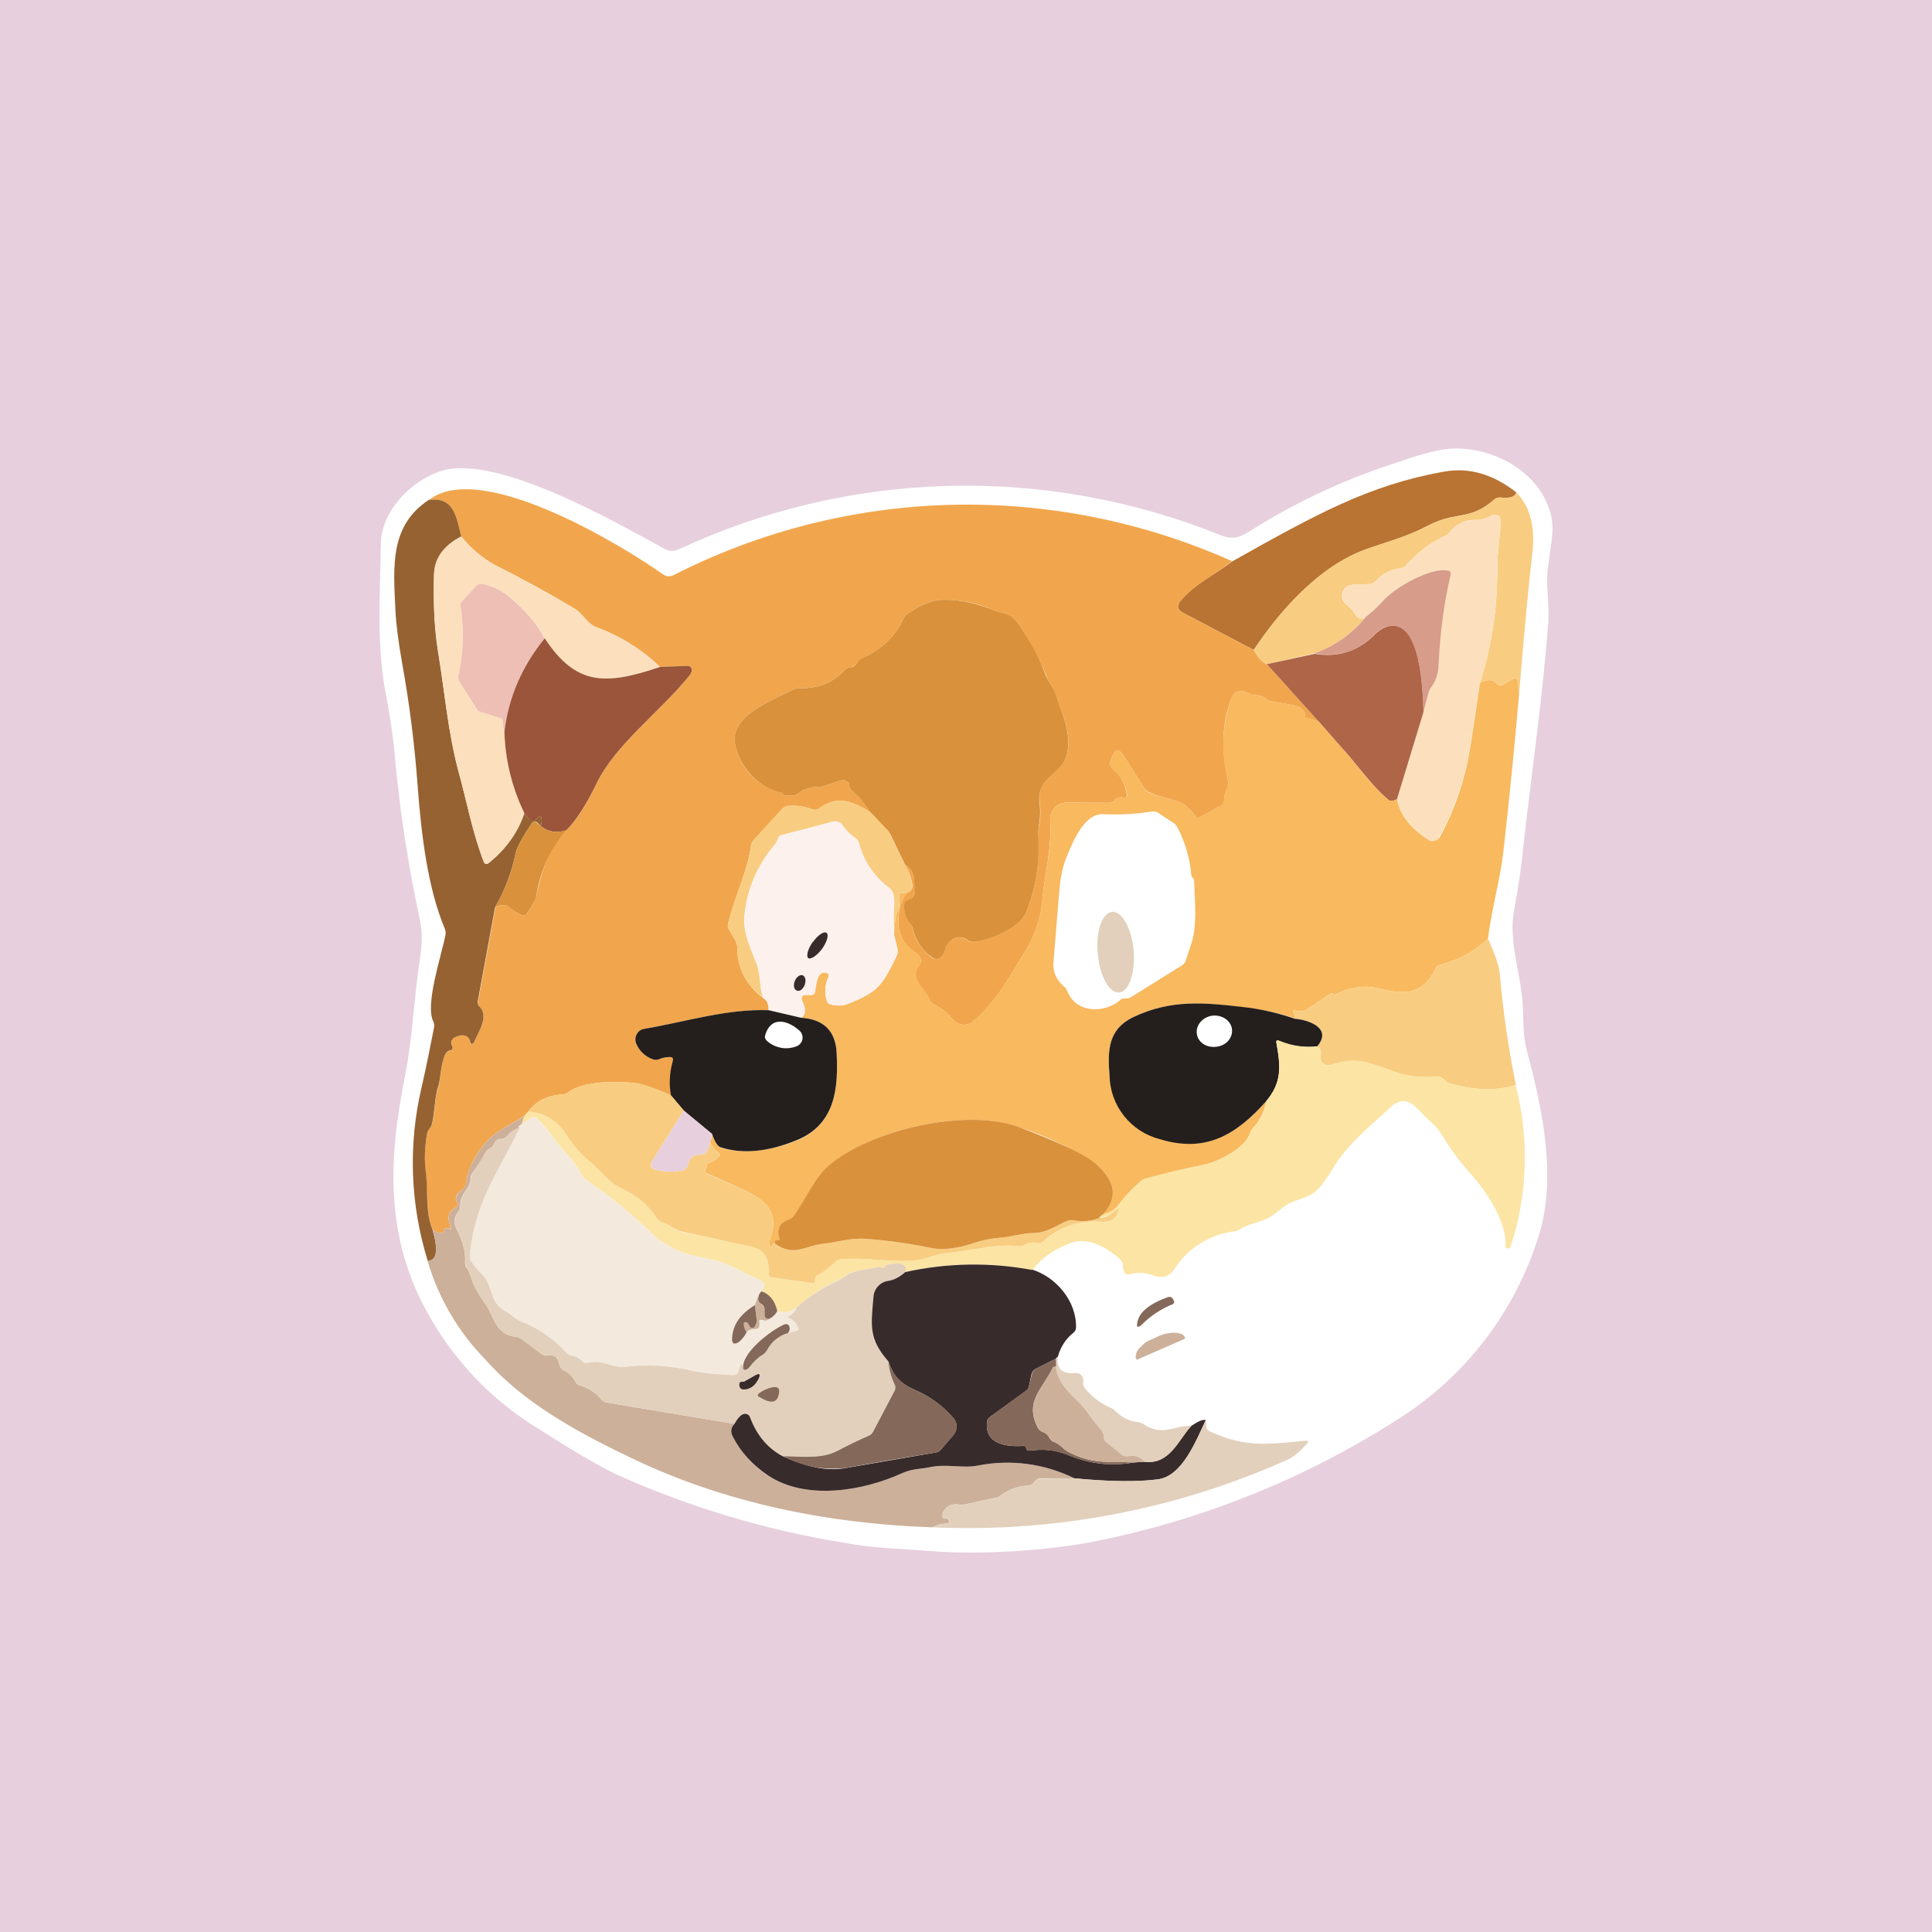 <svg width="24" height="24" viewBox="0 0 24 24" fill="none" xmlns="http://www.w3.org/2000/svg">
<rect x="0" y="0" width="24" height="24" fill="#333333" stroke="none"/>
<g clip-path="url(#clip0_31_12544)">
<path d="M0 0H24V24H0V0Z" fill="#E7CFDD"/>
<path d="M5.344 16.367C4.774 15.39 4.826 14.404 5.027 13.388C5.126 12.904 5.143 12.373 5.224 11.854C5.246 11.708 5.246 11.567 5.216 11.426C5.066 10.731 4.959 10.028 4.899 9.326C4.877 9.107 4.843 8.888 4.8 8.661C4.671 8.018 4.723 7.393 4.731 6.75C4.74 6.343 5.109 5.97 5.481 5.85C6.167 5.636 7.646 6.484 8.254 6.818C8.282 6.833 8.312 6.842 8.344 6.842C8.375 6.843 8.406 6.836 8.434 6.823C9.483 6.334 10.621 6.066 11.778 6.036C12.935 6.006 14.086 6.214 15.159 6.647C15.33 6.716 15.416 6.668 15.557 6.578C16.133 6.218 16.752 5.933 17.4 5.73C17.7 5.623 17.927 5.571 18.086 5.571C18.596 5.571 19.157 5.888 19.273 6.424C19.324 6.677 19.2 6.99 19.221 7.29C19.234 7.496 19.239 7.641 19.234 7.718C19.166 8.648 19.029 9.57 18.926 10.496C18.9 10.766 18.861 11.031 18.81 11.293C18.733 11.7 18.896 12.094 18.917 12.493C18.926 12.69 18.917 12.87 18.969 13.058C19.166 13.796 19.35 14.666 19.097 15.407C18.794 16.336 18.174 17.128 17.344 17.644C16.192 18.378 14.913 18.889 13.573 19.153C13.041 19.256 12.219 19.32 11.563 19.268C11.199 19.238 10.843 19.234 10.492 19.166C9.508 19.007 8.549 18.719 7.641 18.308C7.427 18.206 7.08 18 6.591 17.687C6.076 17.353 5.649 16.9 5.344 16.367Z" fill="white"/>
<path d="M18.836 6.116C18.823 6.172 18.759 6.193 18.639 6.18C18.625 6.179 18.611 6.18 18.597 6.185C18.584 6.189 18.572 6.196 18.561 6.206C18.356 6.382 18.232 6.386 18.009 6.429C17.919 6.45 17.824 6.484 17.726 6.536C17.464 6.673 17.22 6.733 16.959 6.827C16.401 7.029 15.909 7.569 15.574 8.074L14.696 7.612C14.623 7.573 14.614 7.526 14.666 7.462C14.85 7.247 15.082 7.144 15.309 6.973C16.354 6.386 17.006 6.026 17.936 5.859C18.249 5.803 18.544 5.889 18.836 6.116Z" fill="#B97332"/>
<path d="M15.304 6.973C15.081 7.145 14.85 7.252 14.666 7.462C14.614 7.526 14.623 7.577 14.696 7.612L15.574 8.075C15.626 8.169 15.681 8.229 15.737 8.25L16.38 8.962L16.243 8.923C16.217 8.919 16.204 8.902 16.209 8.88C16.209 8.863 16.209 8.85 16.196 8.837C16.164 8.797 16.118 8.769 16.067 8.76L15.78 8.709C15.761 8.705 15.743 8.696 15.729 8.683C15.69 8.652 15.641 8.635 15.591 8.636C15.566 8.635 15.54 8.628 15.518 8.615C15.411 8.555 15.334 8.58 15.291 8.692C15.18 8.987 15.167 9.322 15.257 9.703C15.266 9.733 15.257 9.763 15.248 9.789C15.223 9.836 15.206 9.887 15.206 9.943C15.205 9.959 15.199 9.974 15.19 9.987C15.181 10 15.169 10.01 15.154 10.016L14.906 10.153C14.88 10.166 14.863 10.162 14.846 10.136C14.813 10.087 14.772 10.044 14.726 10.007C14.614 9.922 14.413 9.917 14.267 9.836C14.245 9.824 14.225 9.806 14.211 9.785L13.946 9.369C13.903 9.305 13.86 9.305 13.826 9.377L13.804 9.429C13.778 9.48 13.791 9.527 13.834 9.562C13.928 9.639 13.98 9.746 13.997 9.87C13.997 9.9 13.989 9.913 13.959 9.909C13.911 9.896 13.873 9.909 13.843 9.943C13.835 9.952 13.825 9.96 13.814 9.965C13.803 9.97 13.791 9.973 13.778 9.973L13.26 9.969C13.216 9.968 13.173 9.981 13.137 10.005C13.101 10.03 13.074 10.065 13.059 10.106C13.049 10.133 13.044 10.162 13.046 10.192C13.067 10.547 12.973 10.869 12.943 11.233C12.93 11.392 12.84 11.657 12.754 11.79C12.544 12.124 12.403 12.407 12.098 12.682C12.081 12.698 12.06 12.711 12.038 12.719C12.015 12.727 11.991 12.731 11.967 12.729C11.943 12.728 11.92 12.722 11.898 12.712C11.877 12.701 11.857 12.687 11.841 12.669C11.774 12.589 11.691 12.523 11.597 12.476C11.585 12.47 11.575 12.463 11.566 12.453C11.557 12.444 11.55 12.432 11.546 12.42C11.503 12.313 11.4 12.232 11.379 12.142C11.372 12.119 11.371 12.095 11.377 12.071C11.382 12.048 11.393 12.027 11.409 12.009C11.419 11.998 11.428 11.984 11.433 11.969C11.438 11.954 11.44 11.939 11.438 11.923C11.436 11.907 11.43 11.892 11.421 11.879C11.412 11.866 11.401 11.854 11.387 11.846C11.258 11.76 11.164 11.645 11.16 11.473C11.16 11.302 11.194 11.173 11.271 11.087C11.323 11.07 11.344 11.032 11.331 10.972C11.315 10.89 11.284 10.812 11.241 10.74C11.37 10.813 11.357 10.933 11.366 11.066C11.366 11.122 11.34 11.16 11.28 11.182C11.268 11.187 11.257 11.195 11.25 11.205C11.242 11.216 11.238 11.229 11.237 11.242C11.229 11.332 11.254 11.413 11.314 11.486C11.327 11.499 11.331 11.512 11.336 11.529C11.37 11.687 11.456 11.812 11.588 11.902C11.601 11.91 11.617 11.914 11.632 11.914C11.648 11.913 11.662 11.907 11.674 11.897C11.709 11.871 11.733 11.833 11.743 11.79C11.749 11.761 11.763 11.733 11.782 11.71C11.802 11.687 11.826 11.669 11.854 11.657C11.882 11.646 11.912 11.642 11.941 11.647C11.971 11.651 11.999 11.664 12.021 11.683C12.047 11.704 12.094 11.704 12.163 11.692C12.347 11.649 12.677 11.516 12.75 11.327C12.87 11.019 12.917 10.723 12.891 10.432C12.891 10.389 12.896 10.312 12.917 10.204C12.927 10.129 12.927 10.053 12.917 9.977C12.874 9.669 13.131 9.639 13.226 9.446C13.354 9.18 13.191 8.859 13.114 8.632C13.084 8.546 13.024 8.477 12.986 8.366C12.917 8.19 12.806 7.98 12.647 7.745C12.553 7.603 12.446 7.625 12.326 7.573C12.119 7.483 11.895 7.442 11.67 7.453C11.559 7.462 11.43 7.517 11.28 7.62C11.256 7.636 11.237 7.658 11.224 7.685C11.117 7.912 10.95 8.07 10.719 8.169C10.69 8.18 10.665 8.202 10.65 8.229C10.641 8.245 10.628 8.259 10.612 8.27C10.597 8.28 10.579 8.287 10.56 8.289C10.534 8.293 10.517 8.302 10.496 8.323C10.346 8.482 10.153 8.555 9.934 8.55C9.906 8.549 9.878 8.555 9.853 8.567C9.54 8.722 9.047 8.91 9.137 9.266C9.214 9.566 9.407 9.763 9.724 9.853C9.729 9.853 9.733 9.857 9.733 9.866V9.875C9.724 9.879 9.724 9.883 9.733 9.883H9.836C9.866 9.883 9.896 9.875 9.921 9.853C9.988 9.8 10.072 9.773 10.157 9.776C10.183 9.776 10.204 9.776 10.23 9.767L10.444 9.695C10.457 9.69 10.471 9.689 10.484 9.692C10.498 9.694 10.511 9.699 10.521 9.707C10.543 9.72 10.551 9.737 10.551 9.759C10.551 9.789 10.56 9.81 10.581 9.823C10.676 9.896 10.753 9.982 10.813 10.089C10.573 9.947 10.406 9.875 10.17 10.046C10.159 10.054 10.146 10.059 10.133 10.061C10.119 10.062 10.105 10.06 10.093 10.055C9.996 10.017 9.892 10.002 9.789 10.012C9.758 10.016 9.731 10.031 9.711 10.055L9.36 10.44C9.344 10.457 9.333 10.477 9.33 10.5C9.287 10.826 9.133 11.109 9.043 11.482C9.039 11.501 9.042 11.52 9.051 11.537L9.137 11.687C9.152 11.714 9.159 11.743 9.159 11.773C9.159 12.026 9.266 12.232 9.48 12.399C9.527 12.42 9.553 12.472 9.549 12.549C9.026 12.532 8.533 12.69 8.006 12.78C7.975 12.785 7.947 12.801 7.927 12.824C7.906 12.848 7.895 12.878 7.894 12.909C7.894 12.93 7.894 12.952 7.907 12.973C7.95 13.059 8.01 13.123 8.104 13.157C8.13 13.166 8.16 13.166 8.19 13.157C8.229 13.14 8.276 13.132 8.319 13.132C8.353 13.132 8.366 13.149 8.361 13.183C8.319 13.337 8.31 13.479 8.34 13.612C8.211 13.548 8.076 13.498 7.937 13.462C7.719 13.427 7.251 13.419 7.067 13.565C7.045 13.582 7.018 13.593 6.99 13.595C6.797 13.607 6.656 13.68 6.561 13.809L6.523 13.852C6.364 13.967 6.167 14.04 6.043 14.182C5.931 14.31 5.811 14.499 5.794 14.679C5.794 14.722 5.773 14.752 5.747 14.773C5.723 14.79 5.701 14.81 5.683 14.833C5.657 14.867 5.657 14.902 5.679 14.932C5.696 14.962 5.687 14.983 5.661 15C5.576 15.043 5.554 15.12 5.589 15.214L5.601 15.279C5.601 15.283 5.601 15.283 5.601 15.279L5.589 15.257H5.546C5.52 15.262 5.507 15.274 5.516 15.287V15.3C5.515 15.303 5.513 15.306 5.511 15.308C5.508 15.31 5.506 15.312 5.503 15.313L5.494 15.317C5.45 15.318 5.408 15.303 5.374 15.274C5.28 15.052 5.319 14.803 5.289 14.593C5.267 14.417 5.276 14.237 5.31 14.062L5.353 13.993C5.396 13.929 5.396 13.655 5.439 13.53C5.481 13.389 5.464 13.243 5.533 13.097C5.546 13.072 5.563 13.055 5.589 13.055C5.623 13.042 5.631 13.02 5.614 12.986C5.61 12.977 5.607 12.968 5.607 12.958C5.606 12.948 5.607 12.939 5.611 12.929C5.614 12.92 5.619 12.912 5.625 12.905C5.632 12.897 5.64 12.892 5.649 12.887C5.76 12.836 5.82 12.857 5.841 12.947C5.841 12.969 5.854 12.973 5.871 12.964C5.877 12.962 5.881 12.958 5.885 12.954C5.888 12.949 5.891 12.944 5.893 12.939C5.944 12.819 6.073 12.63 5.961 12.51C5.952 12.5 5.945 12.488 5.941 12.474C5.937 12.461 5.937 12.447 5.94 12.433L6.154 11.272C6.183 11.255 6.215 11.245 6.249 11.242C6.283 11.242 6.309 11.246 6.334 11.272C6.377 11.315 6.42 11.345 6.48 11.366C6.506 11.374 6.531 11.366 6.549 11.345C6.617 11.246 6.651 11.182 6.66 11.147C6.724 10.787 6.849 10.509 7.037 10.312C7.166 10.183 7.286 9.99 7.41 9.733C7.641 9.253 8.194 8.846 8.554 8.405C8.571 8.383 8.584 8.362 8.593 8.336C8.595 8.329 8.595 8.321 8.593 8.314C8.592 8.306 8.589 8.299 8.584 8.293C8.579 8.286 8.573 8.281 8.565 8.277C8.558 8.273 8.55 8.271 8.541 8.272L8.199 8.285C7.973 8.068 7.704 7.9 7.41 7.792C7.29 7.749 7.243 7.62 7.136 7.56C6.814 7.367 6.484 7.187 6.15 7.02C5.988 6.93 5.846 6.809 5.73 6.665C5.67 6.429 5.644 6.172 5.331 6.21C5.961 5.713 7.689 6.746 8.237 7.136C8.256 7.149 8.277 7.157 8.3 7.159C8.323 7.16 8.346 7.155 8.366 7.145C9.437 6.599 10.616 6.301 11.818 6.271C13.019 6.242 14.212 6.482 15.309 6.973H15.304Z" fill="#F1A64D"/>
<path d="M18.836 6.116C19.007 6.291 19.071 6.544 19.037 6.857C18.994 7.209 18.939 7.8 18.87 8.631L18.853 8.464C18.849 8.43 18.831 8.421 18.797 8.434L18.66 8.507C18.634 8.524 18.613 8.516 18.591 8.494C18.549 8.439 18.48 8.434 18.386 8.481C18.536 8.006 18.604 7.526 18.6 7.046C18.6 6.849 18.634 6.669 18.643 6.471C18.643 6.458 18.64 6.444 18.633 6.432C18.627 6.42 18.617 6.41 18.605 6.403C18.593 6.396 18.58 6.393 18.566 6.393C18.552 6.392 18.539 6.396 18.527 6.403C18.468 6.441 18.4 6.46 18.33 6.459C18.268 6.457 18.206 6.469 18.15 6.496C18.094 6.523 18.046 6.563 18.009 6.613C17.991 6.634 17.969 6.65 17.944 6.66C17.76 6.746 17.601 6.87 17.464 7.024C17.446 7.044 17.422 7.056 17.396 7.059C17.271 7.076 17.173 7.127 17.096 7.213C17.086 7.225 17.075 7.235 17.061 7.242C17.048 7.25 17.034 7.254 17.018 7.256L16.804 7.264C16.775 7.265 16.747 7.275 16.724 7.293C16.701 7.31 16.684 7.335 16.676 7.363C16.668 7.391 16.669 7.42 16.679 7.447C16.689 7.474 16.707 7.497 16.731 7.513C16.774 7.547 16.813 7.59 16.838 7.637C16.851 7.663 16.873 7.68 16.903 7.684C16.946 7.693 16.963 7.684 16.967 7.663C16.779 7.886 16.564 8.036 16.328 8.117L15.737 8.25C15.681 8.229 15.626 8.169 15.574 8.079C15.909 7.564 16.401 7.029 16.959 6.827C17.216 6.733 17.464 6.673 17.73 6.536C17.824 6.484 17.919 6.45 18.009 6.429C18.231 6.386 18.356 6.386 18.561 6.206C18.572 6.196 18.584 6.189 18.597 6.185C18.61 6.18 18.625 6.179 18.639 6.18C18.759 6.193 18.827 6.171 18.836 6.116Z" fill="#F8CD81"/>
<path d="M5.332 6.21C5.644 6.171 5.67 6.428 5.73 6.664C5.512 6.776 5.4 6.934 5.392 7.136C5.387 7.457 5.387 7.753 5.439 8.083C5.524 8.597 5.567 9.103 5.7 9.6C5.803 9.973 5.872 10.354 6.013 10.714C6.017 10.721 6.022 10.726 6.029 10.729C6.036 10.732 6.044 10.733 6.052 10.731L6.064 10.727C6.279 10.556 6.433 10.346 6.514 10.101L6.574 10.178C6.578 10.184 6.583 10.189 6.589 10.193C6.595 10.197 6.602 10.199 6.609 10.2C6.616 10.201 6.623 10.2 6.629 10.198C6.636 10.196 6.642 10.192 6.647 10.187L6.673 10.161C6.699 10.131 6.716 10.136 6.729 10.174C6.733 10.196 6.729 10.226 6.716 10.26L6.673 10.217C6.647 10.2 6.626 10.2 6.604 10.23C6.493 10.397 6.424 10.517 6.407 10.594C6.356 10.838 6.27 11.066 6.15 11.271L5.936 12.433C5.933 12.447 5.934 12.461 5.939 12.475C5.943 12.488 5.951 12.5 5.962 12.51C6.073 12.63 5.944 12.818 5.893 12.938C5.891 12.944 5.889 12.949 5.885 12.954C5.881 12.958 5.877 12.961 5.872 12.964C5.854 12.973 5.846 12.964 5.842 12.947C5.824 12.861 5.756 12.836 5.649 12.887C5.636 12.893 5.624 12.903 5.617 12.915C5.609 12.927 5.605 12.941 5.606 12.956C5.606 12.968 5.606 12.977 5.614 12.986C5.632 13.02 5.623 13.041 5.589 13.05C5.577 13.052 5.565 13.057 5.556 13.065C5.546 13.072 5.538 13.082 5.533 13.093C5.464 13.243 5.482 13.393 5.434 13.53C5.396 13.658 5.392 13.928 5.353 13.993L5.31 14.061C5.276 14.237 5.267 14.417 5.293 14.593C5.319 14.807 5.28 15.051 5.374 15.278C5.447 15.531 5.426 15.66 5.314 15.664C5.096 14.966 5.069 14.221 5.237 13.508C5.293 13.264 5.344 13.011 5.392 12.763C5.396 12.738 5.393 12.713 5.383 12.69C5.276 12.484 5.486 11.863 5.533 11.618C5.539 11.59 5.536 11.56 5.524 11.533C5.31 11.023 5.233 10.35 5.19 9.788C5.153 9.271 5.089 8.756 4.997 8.246C4.95 7.98 4.92 7.757 4.912 7.577C4.886 7.037 4.839 6.527 5.332 6.206V6.21Z" fill="#966232"/>
<path d="M18.386 8.486C18.343 8.726 18.309 8.97 18.27 9.219C18.211 9.643 18.073 10.053 17.863 10.427C17.847 10.441 17.827 10.449 17.806 10.45C17.786 10.452 17.765 10.447 17.747 10.436C17.651 10.383 17.566 10.31 17.498 10.223C17.43 10.136 17.381 10.037 17.353 9.93L17.683 8.846L17.747 8.601C17.755 8.575 17.768 8.55 17.786 8.529C17.837 8.456 17.867 8.357 17.872 8.237C17.876 7.937 17.927 7.577 18.021 7.14C18.026 7.11 18.017 7.097 17.987 7.089C17.777 7.033 17.319 7.303 17.173 7.466C17.109 7.543 17.044 7.607 16.967 7.663C16.967 7.689 16.942 7.693 16.903 7.684C16.889 7.682 16.876 7.676 16.865 7.668C16.854 7.66 16.845 7.649 16.839 7.637C16.812 7.586 16.774 7.542 16.727 7.509C16.706 7.492 16.69 7.469 16.681 7.443C16.673 7.417 16.672 7.389 16.68 7.363C16.688 7.336 16.704 7.312 16.727 7.294C16.749 7.276 16.776 7.266 16.804 7.264L17.019 7.252C17.049 7.252 17.079 7.239 17.1 7.213C17.173 7.127 17.271 7.076 17.396 7.059C17.422 7.059 17.443 7.046 17.464 7.024C17.597 6.87 17.76 6.75 17.944 6.66C17.97 6.652 17.987 6.634 18.009 6.613C18.046 6.563 18.095 6.523 18.15 6.496C18.206 6.47 18.268 6.457 18.33 6.459C18.407 6.459 18.471 6.437 18.527 6.403C18.539 6.396 18.552 6.393 18.566 6.393C18.58 6.393 18.593 6.396 18.605 6.403C18.617 6.41 18.627 6.42 18.633 6.432C18.64 6.444 18.643 6.458 18.643 6.471C18.634 6.669 18.6 6.849 18.6 7.046C18.604 7.526 18.536 8.006 18.386 8.482V8.486ZM5.73 6.664C5.871 6.836 6.013 6.952 6.15 7.02C6.484 7.191 6.814 7.367 7.136 7.56C7.243 7.624 7.29 7.749 7.41 7.792C7.71 7.903 7.976 8.07 8.199 8.284C7.521 8.511 7.157 8.524 6.767 7.929C6.677 7.757 6.536 7.586 6.339 7.419C6.236 7.333 6.124 7.282 5.996 7.256C5.981 7.253 5.966 7.253 5.952 7.258C5.937 7.262 5.924 7.27 5.914 7.282L5.751 7.453C5.74 7.464 5.731 7.477 5.726 7.492C5.721 7.507 5.719 7.523 5.721 7.539C5.764 7.822 5.76 8.104 5.696 8.383C5.691 8.417 5.696 8.447 5.713 8.477L5.927 8.82L5.957 8.837L6.214 8.919C6.24 8.927 6.253 8.944 6.249 8.974C6.249 9.026 6.253 9.06 6.266 9.09C6.279 9.454 6.364 9.789 6.514 10.101C6.426 10.354 6.263 10.573 6.047 10.732C6.04 10.732 6.034 10.731 6.027 10.728C6.021 10.725 6.016 10.72 6.013 10.714C5.871 10.354 5.803 9.973 5.7 9.6C5.563 9.103 5.524 8.593 5.443 8.083C5.395 7.77 5.378 7.452 5.391 7.136C5.396 6.934 5.511 6.776 5.734 6.664H5.73Z" fill="#FCE0BD"/>
<path d="M17.683 8.846C17.674 8.631 17.662 7.667 17.229 7.783C17.163 7.806 17.104 7.846 17.057 7.899C16.856 8.096 16.616 8.169 16.329 8.117C16.579 8.027 16.8 7.87 16.967 7.663C17.04 7.607 17.109 7.543 17.177 7.466C17.319 7.303 17.777 7.037 17.991 7.089C18.017 7.093 18.026 7.11 18.021 7.14C17.938 7.5 17.888 7.868 17.872 8.237C17.872 8.357 17.837 8.456 17.786 8.529C17.768 8.55 17.755 8.575 17.747 8.601L17.683 8.846Z" fill="#D89C8A"/>
<path d="M6.767 7.929C6.495 8.26 6.321 8.661 6.266 9.086C6.252 9.05 6.246 9.012 6.249 8.974C6.249 8.944 6.24 8.927 6.21 8.919L5.953 8.837C5.942 8.833 5.933 8.825 5.927 8.816L5.713 8.477C5.704 8.463 5.698 8.448 5.695 8.432C5.692 8.416 5.692 8.399 5.696 8.383C5.76 8.104 5.764 7.821 5.722 7.539C5.719 7.523 5.721 7.507 5.726 7.492C5.731 7.477 5.74 7.464 5.752 7.453L5.914 7.281C5.925 7.27 5.938 7.261 5.954 7.257C5.969 7.252 5.985 7.252 6 7.256C6.124 7.281 6.236 7.337 6.334 7.419C6.536 7.59 6.677 7.757 6.763 7.929H6.767Z" fill="#EEBFB5"/>
<path d="M11.241 10.74L11.07 10.384C11.058 10.358 11.042 10.333 11.023 10.312L10.809 10.089C10.751 9.986 10.674 9.895 10.581 9.823C10.571 9.816 10.563 9.806 10.558 9.795C10.553 9.784 10.55 9.771 10.551 9.759C10.551 9.737 10.543 9.72 10.521 9.707C10.51 9.699 10.498 9.694 10.484 9.692C10.471 9.689 10.457 9.69 10.444 9.695L10.23 9.767C10.208 9.774 10.184 9.777 10.161 9.776C10.076 9.776 9.99 9.797 9.921 9.853C9.897 9.873 9.867 9.883 9.836 9.883H9.728V9.866C9.733 9.857 9.728 9.857 9.724 9.853C9.581 9.82 9.451 9.747 9.347 9.643C9.243 9.539 9.171 9.409 9.137 9.266C9.047 8.91 9.54 8.722 9.853 8.567C9.878 8.555 9.906 8.549 9.934 8.55C10.157 8.555 10.346 8.482 10.496 8.323C10.513 8.302 10.539 8.293 10.56 8.289C10.603 8.289 10.629 8.263 10.65 8.229C10.665 8.202 10.689 8.18 10.719 8.169C10.95 8.07 11.117 7.912 11.224 7.685C11.236 7.658 11.256 7.636 11.28 7.62C11.43 7.517 11.563 7.462 11.67 7.453C11.867 7.44 12.086 7.479 12.326 7.573C12.446 7.625 12.553 7.603 12.647 7.745C12.81 7.98 12.921 8.19 12.981 8.366C13.024 8.477 13.088 8.546 13.114 8.627C13.191 8.859 13.35 9.18 13.226 9.446C13.131 9.639 12.879 9.669 12.913 9.977C12.923 10.053 12.923 10.129 12.913 10.204C12.896 10.312 12.891 10.389 12.896 10.432C12.917 10.723 12.87 11.019 12.75 11.327C12.677 11.516 12.347 11.653 12.163 11.692C12.094 11.704 12.047 11.704 12.021 11.679C11.998 11.66 11.97 11.649 11.941 11.645C11.911 11.641 11.881 11.645 11.854 11.657C11.826 11.669 11.802 11.688 11.783 11.711C11.763 11.734 11.75 11.761 11.743 11.79C11.734 11.832 11.711 11.87 11.678 11.897C11.666 11.908 11.65 11.913 11.633 11.913C11.617 11.913 11.601 11.908 11.588 11.897C11.456 11.812 11.374 11.687 11.336 11.524C11.332 11.51 11.325 11.497 11.314 11.486C11.285 11.453 11.263 11.414 11.249 11.372C11.235 11.33 11.229 11.286 11.233 11.242C11.233 11.229 11.237 11.216 11.245 11.205C11.252 11.194 11.263 11.186 11.276 11.182C11.34 11.16 11.37 11.122 11.361 11.066C11.357 10.933 11.37 10.813 11.241 10.74Z" fill="#D9913B"/>
<path d="M17.683 8.846L17.353 9.93C17.306 9.952 17.267 9.956 17.246 9.935C17.031 9.755 16.843 9.476 16.65 9.27L16.38 8.962L15.737 8.25L16.333 8.122C16.616 8.169 16.856 8.096 17.061 7.899C17.108 7.846 17.167 7.807 17.233 7.783C17.661 7.667 17.674 8.627 17.683 8.846Z" fill="#AF6548"/>
<path d="M6.767 7.929C7.157 8.524 7.526 8.512 8.203 8.284L8.541 8.272C8.554 8.271 8.566 8.276 8.575 8.283C8.584 8.291 8.591 8.302 8.593 8.314V8.336C8.585 8.361 8.572 8.384 8.554 8.404C8.194 8.846 7.641 9.253 7.41 9.733C7.286 9.99 7.161 10.187 7.037 10.312C6.984 10.333 6.926 10.339 6.869 10.33C6.813 10.321 6.76 10.297 6.716 10.26C6.729 10.233 6.733 10.204 6.728 10.174C6.72 10.136 6.698 10.132 6.673 10.162L6.647 10.187C6.643 10.193 6.637 10.198 6.63 10.2C6.623 10.203 6.616 10.204 6.608 10.204C6.601 10.203 6.594 10.2 6.588 10.196C6.582 10.191 6.577 10.185 6.574 10.179L6.514 10.102C6.361 9.786 6.276 9.441 6.266 9.09C6.317 8.666 6.484 8.276 6.767 7.929Z" fill="#9A553A"/>
<path d="M18.87 8.632C18.814 9.274 18.75 9.917 18.677 10.569C18.639 10.912 18.531 11.284 18.484 11.657C18.326 11.816 18.128 11.923 17.884 11.987C17.873 11.99 17.863 11.995 17.854 12.003C17.845 12.01 17.838 12.02 17.833 12.03C17.683 12.351 17.456 12.364 17.134 12.279C16.963 12.236 16.783 12.257 16.59 12.351L16.573 12.356C16.569 12.355 16.566 12.354 16.563 12.351C16.56 12.349 16.557 12.346 16.556 12.343C16.551 12.334 16.543 12.334 16.538 12.339L16.226 12.544C16.207 12.557 16.184 12.563 16.161 12.562L16.076 12.553C16.067 12.553 16.063 12.557 16.067 12.566C16.08 12.593 16.087 12.622 16.088 12.652C15.901 12.588 15.707 12.545 15.51 12.523C14.97 12.454 14.554 12.407 14.07 12.639C13.77 12.789 13.757 13.037 13.783 13.363C13.817 13.766 14.027 14.031 14.409 14.147C14.97 14.323 15.351 14.104 15.729 13.68C15.707 13.809 15.651 13.92 15.57 14.006C15.55 14.024 15.535 14.048 15.527 14.074C15.48 14.254 15.141 14.43 14.957 14.469C14.701 14.521 14.446 14.582 14.194 14.653C14.07 14.76 14.014 14.816 13.894 14.966C13.848 15.029 13.779 15.072 13.701 15.086C13.89 14.88 13.86 14.67 13.616 14.46C13.319 14.263 12.996 14.108 12.656 14.002C12.021 13.761 10.813 14.027 10.299 14.482C10.118 14.632 10.007 14.893 9.87 15.099C9.853 15.124 9.827 15.142 9.797 15.15C9.681 15.189 9.647 15.266 9.681 15.386C9.686 15.399 9.681 15.407 9.669 15.407H9.639C9.634 15.407 9.63 15.407 9.63 15.416L9.626 15.454C9.609 15.441 9.6 15.45 9.596 15.472C9.596 15.493 9.587 15.493 9.57 15.484C9.553 15.467 9.549 15.441 9.561 15.412C9.681 15.103 9.561 14.936 9.283 14.803C9.113 14.722 8.941 14.645 8.769 14.572C8.764 14.566 8.76 14.559 8.759 14.551C8.757 14.544 8.758 14.536 8.76 14.529L8.773 14.503C8.781 14.494 8.781 14.49 8.781 14.482C8.781 14.464 8.786 14.451 8.803 14.447C8.854 14.434 8.897 14.404 8.931 14.366C8.949 14.349 8.944 14.332 8.927 14.319C8.88 14.284 8.843 14.239 8.82 14.186C8.835 14.155 8.844 14.121 8.846 14.087C8.88 14.186 8.919 14.246 8.957 14.259C9.231 14.336 9.54 14.306 9.887 14.173C10.384 13.972 10.414 13.513 10.393 13.08C10.38 12.806 10.23 12.66 9.951 12.643C10.011 12.604 10.016 12.531 9.964 12.429C9.959 12.422 9.955 12.413 9.955 12.404C9.954 12.396 9.957 12.387 9.961 12.379C9.966 12.372 9.973 12.366 9.981 12.362C9.989 12.359 9.998 12.358 10.007 12.36H10.071C10.106 12.36 10.123 12.343 10.127 12.309C10.131 12.257 10.144 12.206 10.157 12.159C10.178 12.094 10.217 12.069 10.268 12.086C10.294 12.094 10.303 12.116 10.29 12.142C10.248 12.23 10.241 12.331 10.268 12.424C10.277 12.454 10.294 12.476 10.329 12.48C10.401 12.497 10.47 12.497 10.53 12.472C10.916 12.317 10.959 12.244 11.139 11.871C11.151 11.846 11.154 11.817 11.147 11.79L11.104 11.614L11.121 11.421C11.121 11.396 11.13 11.366 11.143 11.336C11.173 11.271 11.186 11.203 11.168 11.126C11.164 11.1 11.173 11.091 11.198 11.091H11.271C11.194 11.177 11.156 11.306 11.16 11.473C11.16 11.644 11.258 11.756 11.391 11.846C11.411 11.859 11.425 11.879 11.433 11.901C11.441 11.923 11.441 11.947 11.434 11.97C11.43 11.984 11.423 11.997 11.413 12.009C11.397 12.027 11.386 12.048 11.381 12.071C11.376 12.095 11.376 12.119 11.383 12.142C11.404 12.227 11.503 12.313 11.546 12.42C11.554 12.446 11.571 12.463 11.597 12.476C11.683 12.519 11.768 12.583 11.841 12.669C11.857 12.687 11.877 12.701 11.898 12.712C11.92 12.722 11.943 12.728 11.967 12.729C11.991 12.73 12.015 12.727 12.038 12.719C12.06 12.71 12.081 12.698 12.098 12.681C12.399 12.407 12.544 12.124 12.754 11.79C12.84 11.657 12.93 11.392 12.943 11.233C12.973 10.869 13.071 10.547 13.046 10.191C13.044 10.148 13.055 10.105 13.078 10.069C13.101 10.032 13.134 10.003 13.174 9.986C13.201 9.974 13.23 9.968 13.26 9.969L13.774 9.973C13.787 9.973 13.8 9.971 13.812 9.966C13.824 9.961 13.834 9.953 13.843 9.943C13.873 9.909 13.911 9.896 13.959 9.909C13.989 9.913 14.001 9.9 14.001 9.87C13.98 9.742 13.928 9.639 13.83 9.562C13.787 9.527 13.778 9.48 13.804 9.433L13.826 9.377C13.86 9.304 13.903 9.304 13.946 9.369L14.211 9.784C14.224 9.81 14.246 9.827 14.267 9.84C14.413 9.917 14.614 9.922 14.726 10.007C14.768 10.041 14.811 10.084 14.846 10.136C14.863 10.162 14.884 10.166 14.906 10.153L15.154 10.016C15.168 10.009 15.179 9.999 15.188 9.986C15.196 9.973 15.201 9.958 15.201 9.943C15.21 9.887 15.223 9.836 15.244 9.789C15.258 9.762 15.263 9.732 15.257 9.703C15.165 9.37 15.177 9.017 15.291 8.692C15.334 8.58 15.411 8.554 15.518 8.614C15.544 8.627 15.566 8.636 15.591 8.636C15.643 8.636 15.686 8.653 15.729 8.683C15.741 8.696 15.763 8.704 15.78 8.709L16.071 8.76C16.119 8.769 16.161 8.799 16.196 8.837C16.204 8.85 16.209 8.863 16.209 8.88C16.209 8.902 16.217 8.919 16.243 8.923L16.38 8.962L16.65 9.27C16.843 9.476 17.027 9.754 17.246 9.934C17.267 9.956 17.306 9.952 17.353 9.93C17.396 10.132 17.529 10.299 17.747 10.436C17.759 10.443 17.772 10.447 17.786 10.448C17.8 10.45 17.814 10.448 17.827 10.444C17.84 10.44 17.852 10.434 17.863 10.425C17.873 10.416 17.882 10.405 17.889 10.393C18.086 10.024 18.206 9.669 18.274 9.219L18.386 8.482C18.48 8.434 18.549 8.439 18.591 8.494C18.613 8.516 18.634 8.524 18.664 8.507L18.797 8.434C18.831 8.422 18.849 8.43 18.853 8.464L18.87 8.632Z" fill="#F8B95F"/>
<path d="M10.813 10.088L11.023 10.311C11.04 10.333 11.057 10.354 11.066 10.384L11.242 10.74C11.276 10.791 11.306 10.868 11.327 10.971C11.344 11.031 11.327 11.07 11.271 11.091H11.199C11.173 11.091 11.164 11.1 11.169 11.126C11.181 11.203 11.173 11.271 11.143 11.34C11.13 11.367 11.123 11.396 11.121 11.425L11.109 11.614C11.099 11.493 11.099 11.371 11.109 11.25C11.113 11.143 11.096 11.07 11.053 11.036C10.866 10.899 10.731 10.702 10.671 10.478C10.665 10.451 10.648 10.426 10.624 10.41C10.56 10.367 10.509 10.316 10.466 10.251C10.453 10.233 10.434 10.219 10.412 10.211C10.391 10.203 10.368 10.202 10.346 10.208C10.129 10.268 9.912 10.325 9.694 10.38C9.679 10.392 9.667 10.409 9.66 10.427C9.654 10.449 9.644 10.469 9.63 10.487C9.416 10.736 9.287 11.023 9.249 11.353C9.223 11.58 9.317 11.76 9.399 11.97C9.45 12.111 9.429 12.248 9.484 12.398C9.266 12.231 9.159 12.025 9.159 11.773C9.159 11.743 9.152 11.713 9.137 11.687L9.052 11.537C9.042 11.52 9.039 11.5 9.043 11.481C9.129 11.108 9.291 10.825 9.33 10.495C9.33 10.474 9.343 10.453 9.36 10.435L9.711 10.05C9.733 10.028 9.754 10.015 9.789 10.011C9.892 10.003 9.994 10.015 10.089 10.054C10.119 10.063 10.149 10.058 10.174 10.041C10.406 9.874 10.573 9.947 10.813 10.088Z" fill="#F8CD81"/>
<path d="M13.213 12.253C13.123 12.167 13.084 12.082 13.084 11.983L13.157 11.091C13.17 10.903 13.204 10.744 13.264 10.611C13.341 10.423 13.479 10.106 13.701 10.114C13.907 10.123 14.108 10.114 14.314 10.08C14.34 10.08 14.361 10.08 14.387 10.097L14.576 10.222C14.597 10.234 14.614 10.256 14.627 10.277C14.721 10.461 14.781 10.663 14.799 10.869C14.799 10.882 14.807 10.89 14.811 10.899L14.833 10.924V10.933C14.841 11.177 14.88 11.516 14.79 11.747L14.734 11.919C14.729 11.946 14.714 11.971 14.691 11.987L14.044 12.39C14.029 12.399 14.011 12.403 13.993 12.403H13.967C13.946 12.403 13.933 12.403 13.92 12.42C13.723 12.591 13.371 12.591 13.26 12.317C13.251 12.293 13.236 12.271 13.217 12.253H13.213Z" fill="white"/>
<path d="M6.716 10.26C6.81 10.337 6.917 10.354 7.037 10.311C6.833 10.547 6.702 10.838 6.66 11.147C6.651 11.181 6.617 11.245 6.548 11.344C6.531 11.37 6.506 11.374 6.48 11.366C6.424 11.345 6.373 11.312 6.33 11.271C6.319 11.261 6.307 11.252 6.293 11.247C6.278 11.242 6.263 11.24 6.248 11.241C6.214 11.244 6.18 11.254 6.15 11.271C6.27 11.066 6.356 10.838 6.407 10.594C6.424 10.517 6.493 10.397 6.604 10.23C6.626 10.2 6.647 10.2 6.668 10.221L6.716 10.264V10.26Z" fill="#D9913B"/>
<path d="M11.108 11.614L11.151 11.79C11.151 11.82 11.151 11.845 11.139 11.876C10.954 12.244 10.92 12.317 10.53 12.471C10.465 12.495 10.395 12.497 10.329 12.48C10.314 12.477 10.301 12.47 10.29 12.46C10.28 12.451 10.272 12.438 10.268 12.424C10.241 12.33 10.248 12.23 10.29 12.141C10.303 12.116 10.294 12.098 10.268 12.085C10.217 12.068 10.183 12.094 10.157 12.158C10.144 12.201 10.131 12.257 10.127 12.308C10.123 12.343 10.106 12.36 10.071 12.36H10.003C9.997 12.36 9.992 12.361 9.986 12.363C9.981 12.365 9.976 12.368 9.972 12.372C9.968 12.376 9.965 12.381 9.963 12.386C9.961 12.391 9.96 12.397 9.96 12.403V12.428C10.016 12.531 10.011 12.604 9.951 12.643L9.548 12.548C9.548 12.471 9.527 12.42 9.48 12.398C9.428 12.248 9.454 12.111 9.398 11.97C9.317 11.755 9.227 11.584 9.253 11.353C9.291 11.023 9.416 10.736 9.63 10.487C9.644 10.469 9.654 10.449 9.66 10.427C9.666 10.407 9.678 10.389 9.694 10.376C9.913 10.321 10.132 10.264 10.35 10.204C10.372 10.2 10.394 10.201 10.415 10.21C10.436 10.218 10.453 10.233 10.466 10.251C10.508 10.316 10.56 10.367 10.624 10.41C10.646 10.427 10.667 10.453 10.671 10.478C10.736 10.71 10.86 10.894 11.053 11.036C11.096 11.07 11.113 11.143 11.108 11.25C11.096 11.374 11.1 11.494 11.108 11.614Z" fill="#FDF1ED"/>
<path d="M13.637 11.845C13.659 12.124 13.779 12.338 13.903 12.33C14.027 12.317 14.104 12.085 14.083 11.807C14.057 11.533 13.937 11.318 13.817 11.327C13.689 11.34 13.611 11.571 13.637 11.845Z" fill="#E2D0BC"/>
<path d="M10.097 11.7C10.037 11.786 10.011 11.876 10.041 11.902C10.071 11.923 10.149 11.871 10.213 11.786C10.273 11.7 10.299 11.614 10.268 11.589C10.239 11.563 10.161 11.614 10.097 11.704V11.7Z" fill="#382B2B"/>
<path d="M18.484 11.657C18.57 11.854 18.622 12 18.63 12.09C18.669 12.536 18.733 12.999 18.831 13.479C18.591 13.552 18.317 13.547 18.017 13.461C17.99 13.455 17.966 13.44 17.949 13.419C17.933 13.403 17.915 13.39 17.894 13.383C17.873 13.376 17.851 13.373 17.829 13.376C17.647 13.393 17.464 13.368 17.293 13.303C16.954 13.179 16.834 13.132 16.526 13.23C16.501 13.237 16.475 13.234 16.453 13.222C16.43 13.21 16.414 13.19 16.406 13.166C16.401 13.149 16.401 13.131 16.406 13.114C16.414 13.059 16.406 13.02 16.363 12.999C16.556 12.771 16.252 12.669 16.089 12.656C16.088 12.625 16.081 12.594 16.067 12.566C16.063 12.557 16.067 12.553 16.072 12.553L16.157 12.562C16.183 12.562 16.204 12.562 16.226 12.544L16.539 12.339C16.543 12.334 16.552 12.339 16.556 12.343C16.556 12.351 16.564 12.356 16.573 12.356L16.59 12.351C16.779 12.257 16.963 12.236 17.134 12.279C17.456 12.364 17.683 12.351 17.833 12.03C17.838 12.02 17.845 12.01 17.854 12.003C17.863 11.995 17.873 11.99 17.884 11.987C18.129 11.923 18.326 11.816 18.484 11.657Z" fill="#F8CD81"/>
<path d="M9.874 12.184C9.853 12.236 9.861 12.291 9.896 12.304C9.93 12.322 9.973 12.291 9.994 12.24C10.016 12.184 10.007 12.133 9.973 12.116C9.939 12.103 9.896 12.133 9.874 12.184Z" fill="#382B2B"/>
<path d="M16.088 12.656C16.251 12.668 16.556 12.771 16.363 12.998C16.209 13.016 16.05 12.998 15.891 12.93C15.861 12.917 15.848 12.93 15.857 12.96C15.908 13.251 15.926 13.444 15.729 13.68C15.347 14.108 14.97 14.323 14.408 14.151C14.232 14.106 14.076 14.005 13.963 13.863C13.85 13.72 13.787 13.544 13.783 13.363C13.757 13.037 13.77 12.789 14.07 12.639C14.554 12.407 14.97 12.454 15.51 12.518C15.707 12.544 15.896 12.591 16.088 12.656ZM9.548 12.549L9.951 12.643C10.23 12.66 10.38 12.806 10.393 13.08C10.414 13.508 10.384 13.971 9.887 14.168C9.544 14.306 9.231 14.34 8.957 14.254C8.918 14.246 8.88 14.186 8.846 14.087L8.494 13.796L8.336 13.611C8.31 13.479 8.314 13.337 8.357 13.183C8.366 13.149 8.357 13.131 8.318 13.131C8.276 13.131 8.228 13.14 8.19 13.157C8.162 13.168 8.132 13.168 8.104 13.157C8.061 13.141 8.021 13.117 7.987 13.085C7.953 13.053 7.926 13.015 7.907 12.973C7.893 12.944 7.889 12.911 7.897 12.879C7.905 12.848 7.924 12.82 7.95 12.801C7.967 12.79 7.986 12.783 8.006 12.78C8.533 12.69 9.026 12.531 9.548 12.549Z" fill="#241F1D"/>
<path d="M15.111 13.003C15.232 12.99 15.317 12.892 15.304 12.784C15.291 12.677 15.18 12.604 15.06 12.617C14.94 12.634 14.854 12.733 14.867 12.84C14.88 12.947 14.987 13.02 15.111 13.003ZM9.506 12.857C9.583 12.604 9.806 12.686 9.934 12.806C9.949 12.819 9.959 12.837 9.965 12.856C9.971 12.875 9.971 12.895 9.967 12.914C9.963 12.934 9.954 12.951 9.94 12.966C9.927 12.981 9.91 12.992 9.892 12.999C9.829 13.022 9.762 13.028 9.697 13.015C9.632 13.002 9.571 12.971 9.523 12.926C9.514 12.917 9.507 12.906 9.504 12.894C9.501 12.882 9.502 12.869 9.506 12.857Z" fill="white"/>
<path d="M16.363 12.999C16.406 13.02 16.414 13.059 16.406 13.114C16.402 13.131 16.403 13.148 16.408 13.163C16.413 13.179 16.422 13.194 16.434 13.205C16.446 13.217 16.46 13.225 16.477 13.229C16.493 13.234 16.509 13.234 16.526 13.23C16.834 13.131 16.954 13.179 17.293 13.303C17.464 13.367 17.644 13.389 17.829 13.371C17.871 13.371 17.923 13.389 17.949 13.419C17.965 13.439 17.988 13.454 18.013 13.461C18.317 13.547 18.591 13.551 18.827 13.479C19.001 14.142 18.978 14.842 18.763 15.493C18.756 15.5 18.747 15.505 18.737 15.506H18.716C18.707 15.506 18.703 15.501 18.703 15.493C18.72 15.137 18.42 14.739 18.189 14.49C18.124 14.417 18.021 14.276 17.889 14.066C17.863 14.023 17.811 13.967 17.743 13.907C17.606 13.787 17.481 13.556 17.271 13.757C17.027 13.984 16.731 14.22 16.56 14.511C16.487 14.631 16.423 14.721 16.367 14.777C16.247 14.901 16.08 14.889 15.947 14.991L15.814 15.094C15.69 15.184 15.549 15.184 15.411 15.266C15.389 15.28 15.365 15.291 15.339 15.296C15.188 15.313 15.043 15.364 14.914 15.444C14.785 15.524 14.675 15.631 14.593 15.759C14.529 15.857 14.439 15.887 14.327 15.844C14.233 15.81 14.134 15.801 14.027 15.831C14.001 15.84 13.984 15.831 13.971 15.81C13.956 15.778 13.947 15.743 13.946 15.707C13.944 15.693 13.94 15.679 13.932 15.666C13.925 15.653 13.915 15.643 13.903 15.634C13.731 15.484 13.5 15.356 13.277 15.45C13.076 15.531 12.926 15.639 12.827 15.776C12.304 15.677 11.766 15.686 11.246 15.801C11.28 15.703 11.203 15.673 11.01 15.711C10.997 15.746 10.967 15.754 10.924 15.741C10.804 15.767 10.581 15.78 10.496 15.853C10.475 15.87 10.452 15.885 10.427 15.896C10.234 15.981 10.054 16.097 9.896 16.243C9.864 16.272 9.824 16.291 9.782 16.298C9.739 16.306 9.696 16.302 9.656 16.286C9.621 16.157 9.557 16.071 9.459 16.041C9.493 16.016 9.501 15.981 9.489 15.947C9.48 15.926 9.459 15.909 9.424 15.896C9.24 15.819 9.077 15.707 8.893 15.66C8.721 15.617 8.55 15.6 8.396 15.523C8.267 15.454 8.181 15.407 8.151 15.373C7.881 15.111 7.594 14.871 7.281 14.657C7.258 14.642 7.239 14.622 7.226 14.597C7.172 14.495 7.104 14.402 7.024 14.319C6.962 14.252 6.904 14.18 6.853 14.104C6.799 14.028 6.737 13.957 6.669 13.894C6.647 13.877 6.626 13.873 6.6 13.886L6.48 13.963C6.48 13.929 6.497 13.89 6.523 13.851L6.561 13.809C6.763 13.821 6.917 13.916 7.033 14.091C7.131 14.241 7.226 14.349 7.32 14.426L7.44 14.529C7.547 14.636 7.586 14.7 7.74 14.769C7.911 14.85 8.053 14.97 8.16 15.133C8.175 15.154 8.196 15.171 8.22 15.18C8.327 15.223 8.383 15.283 8.49 15.309L9.326 15.48C9.48 15.514 9.557 15.621 9.549 15.801C9.549 15.844 9.566 15.866 9.604 15.87L10.089 15.939C10.11 15.939 10.123 15.93 10.123 15.909C10.123 15.896 10.123 15.883 10.131 15.87C10.14 15.854 10.153 15.84 10.17 15.831C10.243 15.789 10.311 15.737 10.376 15.677C10.396 15.658 10.421 15.646 10.449 15.643C10.774 15.609 11.263 15.716 11.499 15.63C11.606 15.587 11.713 15.566 11.829 15.557C12.12 15.527 12.356 15.45 12.651 15.48C12.68 15.483 12.708 15.477 12.733 15.463C12.776 15.437 12.827 15.429 12.883 15.441C12.896 15.444 12.911 15.444 12.924 15.44C12.938 15.437 12.95 15.43 12.96 15.42C13.174 15.236 13.414 15.154 13.676 15.176C13.791 15.184 13.86 15.146 13.886 15.056C13.894 15.013 13.886 15.013 13.856 15.039C13.796 15.099 13.727 15.124 13.663 15.124C13.654 15.124 13.663 15.111 13.706 15.081C13.781 15.068 13.848 15.026 13.894 14.966C13.986 14.845 14.092 14.737 14.211 14.644C14.456 14.576 14.709 14.516 14.957 14.469C15.146 14.426 15.48 14.254 15.527 14.074C15.535 14.048 15.55 14.024 15.57 14.006C15.656 13.92 15.707 13.813 15.729 13.68C15.926 13.444 15.909 13.251 15.857 12.96C15.849 12.926 15.861 12.917 15.896 12.93C16.05 12.994 16.209 13.016 16.367 12.999H16.363Z" fill="#FCE4A4"/>
<path d="M8.34 13.611L8.494 13.796L8.109 14.413C8.066 14.477 8.083 14.516 8.152 14.533C8.267 14.559 8.379 14.563 8.494 14.533C8.503 14.533 8.516 14.529 8.524 14.516C8.533 14.506 8.539 14.494 8.542 14.482C8.563 14.383 8.619 14.336 8.722 14.34C8.747 14.34 8.764 14.332 8.777 14.306C8.798 14.268 8.812 14.228 8.82 14.186C8.842 14.233 8.876 14.28 8.927 14.314C8.944 14.332 8.949 14.349 8.932 14.366C8.898 14.405 8.853 14.433 8.803 14.447C8.786 14.451 8.782 14.464 8.782 14.482C8.782 14.49 8.782 14.494 8.773 14.503C8.766 14.509 8.761 14.516 8.758 14.524C8.755 14.533 8.754 14.541 8.756 14.55C8.758 14.558 8.761 14.565 8.766 14.571C8.772 14.577 8.778 14.582 8.786 14.584C8.953 14.654 9.119 14.727 9.283 14.803C9.562 14.936 9.682 15.103 9.562 15.412C9.549 15.441 9.553 15.467 9.57 15.484C9.587 15.493 9.596 15.493 9.596 15.472C9.6 15.45 9.609 15.441 9.626 15.454C9.866 15.617 9.994 15.476 10.226 15.45C10.423 15.429 10.577 15.373 10.77 15.39C11.044 15.412 11.314 15.45 11.584 15.506C11.73 15.531 11.914 15.506 12.142 15.429C12.223 15.403 12.313 15.386 12.407 15.377C12.557 15.369 12.703 15.317 12.849 15.317C13.016 15.317 13.119 15.223 13.26 15.167C13.287 15.156 13.317 15.153 13.346 15.159C13.457 15.18 13.56 15.167 13.663 15.129C13.732 15.129 13.791 15.099 13.856 15.039C13.886 15.009 13.899 15.017 13.886 15.056C13.86 15.146 13.791 15.184 13.676 15.176C13.546 15.165 13.416 15.181 13.293 15.223C13.169 15.265 13.056 15.332 12.96 15.42C12.95 15.43 12.938 15.437 12.924 15.44C12.911 15.444 12.897 15.444 12.883 15.441C12.858 15.435 12.832 15.434 12.806 15.437C12.78 15.441 12.755 15.45 12.733 15.463C12.707 15.478 12.677 15.485 12.647 15.48C12.356 15.45 12.12 15.527 11.829 15.557C11.717 15.566 11.606 15.591 11.499 15.63C11.259 15.716 10.77 15.609 10.449 15.643C10.421 15.646 10.396 15.658 10.376 15.677C10.312 15.737 10.247 15.789 10.17 15.832C10.151 15.84 10.136 15.855 10.127 15.874C10.123 15.885 10.122 15.897 10.123 15.909C10.123 15.93 10.11 15.943 10.089 15.939L9.604 15.87C9.562 15.866 9.544 15.84 9.549 15.802C9.557 15.621 9.48 15.514 9.326 15.484L8.49 15.304C8.383 15.283 8.327 15.219 8.22 15.18C8.196 15.171 8.175 15.154 8.16 15.133C8.056 14.974 7.909 14.847 7.736 14.769C7.586 14.7 7.547 14.636 7.436 14.529C7.399 14.493 7.36 14.459 7.32 14.426C7.208 14.33 7.111 14.217 7.033 14.091C6.917 13.916 6.763 13.822 6.562 13.809C6.656 13.68 6.797 13.607 6.99 13.594C7.02 13.594 7.046 13.582 7.067 13.564C7.252 13.419 7.719 13.427 7.937 13.461C8.002 13.47 8.134 13.521 8.34 13.611Z" fill="#F8CD81"/>
<path d="M8.494 13.796L8.846 14.087C8.844 14.122 8.835 14.155 8.82 14.186C8.812 14.229 8.799 14.272 8.777 14.306C8.772 14.316 8.764 14.325 8.754 14.331C8.745 14.337 8.733 14.341 8.722 14.34C8.619 14.336 8.563 14.383 8.542 14.482C8.542 14.495 8.533 14.507 8.524 14.516C8.515 14.526 8.503 14.534 8.49 14.537C8.379 14.563 8.267 14.559 8.156 14.533C8.083 14.516 8.07 14.477 8.109 14.413L8.494 13.796Z" fill="#E7CFDD"/>
<path d="M6.527 13.852C6.501 13.883 6.486 13.922 6.484 13.963C6.437 13.993 6.429 14.006 6.459 14.006C6.394 14.026 6.338 14.065 6.296 14.117C6.288 14.127 6.278 14.134 6.267 14.139C6.256 14.144 6.244 14.147 6.231 14.147C6.184 14.147 6.15 14.169 6.137 14.212C6.128 14.236 6.109 14.256 6.086 14.267C6.06 14.28 6.043 14.293 6.034 14.31C5.991 14.396 5.936 14.482 5.876 14.559C5.857 14.58 5.847 14.607 5.846 14.636C5.846 14.769 5.717 14.816 5.717 14.979C5.717 15.004 5.713 15.03 5.696 15.047C5.64 15.116 5.627 15.189 5.67 15.262C5.747 15.412 5.786 15.549 5.777 15.673C5.777 15.699 5.777 15.724 5.794 15.742C5.841 15.806 5.863 15.913 5.884 15.96C5.931 16.05 5.983 16.136 6.043 16.217C6.137 16.363 6.159 16.582 6.411 16.607C6.437 16.607 6.463 16.62 6.484 16.637L6.724 16.817C6.746 16.834 6.776 16.843 6.81 16.839C6.887 16.826 6.934 16.864 6.947 16.946C6.95 16.962 6.956 16.978 6.966 16.991C6.976 17.004 6.988 17.015 7.003 17.023C7.067 17.053 7.114 17.1 7.149 17.164C7.161 17.19 7.183 17.207 7.209 17.212C7.311 17.242 7.397 17.297 7.466 17.379C7.483 17.4 7.509 17.417 7.534 17.422L9.12 17.687C9.077 17.734 9.073 17.79 9.103 17.846C9.201 18.039 9.347 18.202 9.531 18.326C10.003 18.643 10.719 18.523 11.207 18.3C11.327 18.244 11.421 18.257 11.546 18.227C11.76 18.18 11.957 18.244 12.146 18.206C12.552 18.125 12.974 18.181 13.346 18.364H12.926C12.914 18.364 12.902 18.367 12.89 18.372C12.879 18.378 12.869 18.385 12.861 18.394L12.836 18.424C12.818 18.443 12.793 18.453 12.767 18.454C12.639 18.463 12.523 18.506 12.424 18.583C12.414 18.591 12.403 18.597 12.39 18.6L11.961 18.694H11.936C11.824 18.669 11.743 18.707 11.704 18.814C11.702 18.82 11.701 18.826 11.702 18.832C11.703 18.838 11.705 18.844 11.709 18.849C11.713 18.854 11.718 18.858 11.724 18.86C11.73 18.862 11.737 18.863 11.743 18.862C11.764 18.862 11.777 18.866 11.786 18.883C11.788 18.888 11.79 18.893 11.79 18.898C11.79 18.903 11.788 18.908 11.786 18.913C11.783 18.916 11.78 18.919 11.777 18.922C11.773 18.924 11.769 18.925 11.764 18.926C11.701 18.926 11.639 18.942 11.584 18.973C10.299 18.93 9.009 18.673 7.843 18.112C7.123 17.769 6.497 17.413 6.039 16.899C5.697 16.552 5.447 16.127 5.31 15.66C5.426 15.66 5.447 15.532 5.374 15.274C5.409 15.304 5.447 15.317 5.494 15.317C5.498 15.317 5.501 15.316 5.504 15.315C5.507 15.313 5.509 15.311 5.511 15.309C5.513 15.305 5.514 15.302 5.514 15.298C5.514 15.294 5.513 15.29 5.511 15.287C5.511 15.274 5.52 15.262 5.546 15.257H5.589L5.597 15.279H5.601C5.601 15.257 5.596 15.235 5.589 15.214C5.554 15.12 5.58 15.043 5.661 15C5.687 14.983 5.696 14.957 5.679 14.932C5.657 14.902 5.661 14.867 5.687 14.833C5.7 14.812 5.721 14.79 5.747 14.773C5.773 14.752 5.79 14.722 5.794 14.679C5.811 14.499 5.931 14.314 6.043 14.182C6.167 14.04 6.364 13.967 6.527 13.852Z" fill="#CCB099"/>
<path d="M9.458 16.042C9.442 16.057 9.431 16.076 9.424 16.097L9.381 16.213C9.197 16.32 9.103 16.457 9.094 16.62C9.094 16.693 9.12 16.706 9.184 16.663C9.22 16.631 9.251 16.594 9.274 16.552C9.3 16.522 9.334 16.509 9.39 16.509C9.416 16.509 9.433 16.492 9.433 16.466C9.435 16.455 9.435 16.443 9.433 16.432C9.424 16.397 9.437 16.389 9.471 16.397C9.506 16.41 9.531 16.406 9.557 16.384C9.6 16.367 9.63 16.333 9.656 16.286C9.75 16.316 9.827 16.303 9.896 16.243C9.888 16.267 9.875 16.289 9.858 16.308C9.841 16.326 9.82 16.341 9.797 16.35C9.78 16.359 9.78 16.363 9.797 16.372C9.857 16.397 9.9 16.436 9.917 16.5C9.926 16.517 9.917 16.526 9.9 16.53L9.788 16.56C9.806 16.539 9.814 16.517 9.81 16.5C9.806 16.453 9.78 16.436 9.733 16.457C9.578 16.526 9.201 16.809 9.231 17.006L9.223 16.972C9.218 16.929 9.21 16.929 9.193 16.972L9.171 17.04C9.167 17.053 9.158 17.065 9.146 17.072C9.135 17.08 9.121 17.084 9.107 17.083C8.927 17.07 8.764 17.062 8.58 17.023C8.31 16.963 8.032 16.948 7.757 16.98C7.611 16.997 7.478 16.882 7.303 16.929C7.291 16.932 7.278 16.933 7.266 16.93C7.254 16.927 7.243 16.92 7.234 16.912C7.199 16.876 7.154 16.851 7.106 16.839C7.076 16.833 7.049 16.818 7.028 16.796C6.877 16.63 6.689 16.501 6.48 16.419C6.398 16.389 6.351 16.329 6.266 16.282C6.077 16.179 6.128 15.956 5.974 15.81C5.931 15.772 5.888 15.725 5.858 15.677C5.843 15.656 5.836 15.63 5.837 15.604C5.888 14.936 6.201 14.546 6.458 14.002C6.428 14.006 6.437 13.993 6.484 13.959L6.6 13.886C6.626 13.873 6.647 13.877 6.668 13.895C6.738 13.959 6.799 14.031 6.853 14.109C6.904 14.182 6.96 14.25 7.024 14.323C7.106 14.4 7.17 14.495 7.226 14.597C7.238 14.623 7.256 14.64 7.281 14.657C7.59 14.872 7.881 15.112 8.151 15.373C8.186 15.407 8.267 15.459 8.396 15.523C8.55 15.6 8.721 15.617 8.893 15.66C9.077 15.707 9.24 15.819 9.424 15.896C9.458 15.909 9.48 15.926 9.488 15.947C9.506 15.982 9.493 16.016 9.458 16.042Z" fill="#F3EADD"/>
<path d="M13.701 15.086C13.667 15.107 13.654 15.124 13.659 15.129C13.564 15.167 13.457 15.18 13.341 15.159C13.313 15.153 13.283 15.156 13.256 15.167C13.119 15.223 13.016 15.313 12.844 15.317C12.699 15.317 12.557 15.368 12.407 15.377C12.309 15.386 12.223 15.403 12.141 15.428C11.914 15.506 11.73 15.531 11.584 15.506C11.314 15.45 11.044 15.411 10.77 15.39C10.577 15.373 10.423 15.428 10.226 15.45C9.994 15.476 9.861 15.617 9.626 15.45L9.63 15.416C9.63 15.411 9.63 15.407 9.639 15.407H9.664C9.681 15.407 9.686 15.399 9.681 15.386C9.647 15.266 9.681 15.188 9.797 15.15C9.825 15.141 9.849 15.123 9.866 15.098C10.007 14.893 10.119 14.631 10.294 14.481C10.817 14.027 12.021 13.761 12.656 14.001C13.161 14.19 13.479 14.344 13.616 14.46C13.86 14.674 13.89 14.88 13.701 15.086Z" fill="#D9913B"/>
<path d="M6.459 14.002C6.201 14.546 5.889 14.936 5.837 15.604C5.837 15.63 5.841 15.656 5.859 15.677C5.889 15.729 5.931 15.771 5.974 15.814C6.129 15.956 6.077 16.179 6.266 16.282C6.351 16.324 6.399 16.389 6.48 16.419C6.694 16.504 6.874 16.629 7.029 16.796C7.046 16.817 7.071 16.834 7.101 16.839C7.153 16.852 7.196 16.873 7.234 16.912C7.243 16.92 7.254 16.926 7.266 16.929C7.278 16.932 7.291 16.932 7.303 16.929C7.474 16.881 7.611 16.997 7.757 16.98C8.036 16.946 8.31 16.963 8.58 17.023C8.769 17.066 8.923 17.07 9.107 17.083C9.121 17.084 9.135 17.081 9.147 17.073C9.159 17.065 9.168 17.054 9.171 17.04L9.193 16.967C9.21 16.929 9.219 16.933 9.223 16.971L9.231 17.006C9.253 17.027 9.279 17.019 9.309 16.984C9.36 16.916 9.416 16.864 9.471 16.83C9.497 16.814 9.517 16.792 9.531 16.766C9.558 16.716 9.595 16.672 9.639 16.637C9.683 16.602 9.734 16.576 9.789 16.56L9.9 16.53C9.917 16.526 9.926 16.517 9.917 16.5C9.909 16.471 9.893 16.444 9.872 16.422C9.851 16.399 9.826 16.382 9.797 16.372C9.78 16.363 9.78 16.359 9.797 16.35C9.82 16.34 9.841 16.326 9.858 16.307C9.875 16.289 9.888 16.267 9.896 16.243C10.054 16.097 10.234 15.986 10.427 15.9L10.496 15.857C10.582 15.78 10.804 15.767 10.924 15.737C10.967 15.759 10.997 15.746 11.01 15.711C11.203 15.673 11.28 15.703 11.246 15.802C11.173 15.866 11.1 15.904 11.031 15.917C10.984 15.926 10.941 15.95 10.91 15.986C10.878 16.021 10.859 16.067 10.856 16.114C10.822 16.466 10.787 16.629 11.036 16.912C11.044 17.01 11.07 17.109 11.113 17.199C11.126 17.224 11.126 17.25 11.113 17.271L10.843 17.786C10.834 17.804 10.819 17.819 10.8 17.829C10.659 17.897 10.56 17.936 10.393 18.026C10.2 18.129 9.943 18.086 9.729 18.09C9.536 17.996 9.403 17.833 9.317 17.606C9.315 17.597 9.31 17.588 9.305 17.581C9.299 17.573 9.291 17.567 9.283 17.563C9.275 17.559 9.266 17.558 9.257 17.558C9.248 17.558 9.24 17.559 9.231 17.563C9.197 17.58 9.163 17.619 9.124 17.687L7.539 17.422C7.508 17.418 7.481 17.402 7.461 17.379C7.397 17.293 7.311 17.241 7.204 17.212C7.192 17.208 7.181 17.202 7.171 17.194C7.162 17.186 7.154 17.176 7.149 17.164C7.117 17.102 7.066 17.053 7.003 17.023C6.988 17.015 6.975 17.005 6.966 16.991C6.956 16.978 6.95 16.962 6.947 16.946C6.934 16.86 6.887 16.826 6.806 16.839C6.776 16.839 6.746 16.834 6.72 16.817L6.484 16.637C6.463 16.62 6.438 16.61 6.411 16.607C6.154 16.581 6.137 16.363 6.043 16.221C5.983 16.136 5.931 16.05 5.884 15.964C5.863 15.913 5.841 15.806 5.799 15.742C5.783 15.722 5.776 15.698 5.777 15.673C5.786 15.544 5.747 15.412 5.67 15.261C5.627 15.189 5.64 15.116 5.696 15.047C5.713 15.03 5.721 15.004 5.721 14.979C5.721 14.816 5.846 14.769 5.85 14.636C5.85 14.606 5.859 14.58 5.876 14.559C5.936 14.482 5.991 14.396 6.034 14.31C6.043 14.293 6.06 14.28 6.086 14.267C6.111 14.254 6.129 14.237 6.137 14.211C6.15 14.169 6.18 14.152 6.231 14.147C6.244 14.147 6.256 14.144 6.267 14.139C6.278 14.134 6.288 14.127 6.296 14.117C6.339 14.062 6.39 14.023 6.459 14.002Z" fill="#E2D0BC"/>
<path d="M12.823 15.771C13.118 15.866 13.371 16.157 13.367 16.487C13.367 16.517 13.354 16.543 13.329 16.56C13.239 16.633 13.174 16.732 13.14 16.856C13.135 16.858 13.13 16.86 13.127 16.864C13.123 16.868 13.12 16.872 13.118 16.877L12.87 17.002C12.856 17.008 12.844 17.017 12.834 17.029C12.824 17.041 12.818 17.055 12.814 17.07L12.78 17.229C12.776 17.246 12.767 17.259 12.754 17.271L12.304 17.597C12.278 17.614 12.261 17.64 12.261 17.67C12.231 17.936 12.497 17.974 12.703 17.962H12.729C12.735 17.965 12.74 17.97 12.743 17.976C12.747 17.982 12.749 17.989 12.75 17.996C12.754 18.013 12.767 18.021 12.789 18.021C12.96 17.996 13.106 18.013 13.243 18.064C13.521 18.184 13.8 18.219 14.083 18.167L14.216 18.159C14.528 18.197 14.631 17.893 14.799 17.713C14.88 17.657 14.94 17.631 14.979 17.64C14.854 17.906 14.687 18.339 14.383 18.377C14.134 18.412 13.791 18.407 13.346 18.364C12.974 18.181 12.552 18.125 12.146 18.206C11.957 18.244 11.76 18.18 11.546 18.227C11.421 18.253 11.331 18.244 11.207 18.3C10.719 18.523 10.007 18.643 9.536 18.326C9.347 18.197 9.201 18.039 9.103 17.846C9.073 17.79 9.077 17.734 9.124 17.687C9.163 17.619 9.197 17.58 9.231 17.567C9.239 17.564 9.248 17.562 9.257 17.562C9.266 17.562 9.275 17.564 9.283 17.568C9.291 17.572 9.298 17.577 9.304 17.583C9.31 17.59 9.314 17.598 9.317 17.606C9.403 17.833 9.536 17.991 9.724 18.09C10.024 18.227 10.286 18.279 10.508 18.236L11.627 18.043C11.653 18.039 11.67 18.026 11.683 18.013L11.841 17.829C11.867 17.8 11.882 17.763 11.883 17.724C11.884 17.686 11.871 17.648 11.846 17.619C11.717 17.469 11.559 17.349 11.357 17.263C11.173 17.181 11.1 17.091 11.036 16.912C10.787 16.629 10.821 16.466 10.851 16.11C10.854 16.062 10.873 16.017 10.905 15.981C10.937 15.945 10.98 15.921 11.027 15.913C11.1 15.904 11.173 15.866 11.246 15.802C11.764 15.687 12.301 15.678 12.823 15.776V15.771Z" fill="#382B2B"/>
<path d="M9.459 16.041C9.557 16.072 9.626 16.157 9.656 16.286C9.634 16.328 9.599 16.362 9.557 16.384H9.532C9.51 16.38 9.497 16.363 9.497 16.341V16.269C9.498 16.254 9.494 16.239 9.487 16.226C9.479 16.213 9.468 16.202 9.454 16.196C9.42 16.179 9.412 16.149 9.424 16.097C9.431 16.076 9.443 16.057 9.459 16.041Z" fill="#846859"/>
<path d="M9.424 16.097C9.411 16.149 9.42 16.183 9.454 16.196C9.468 16.202 9.479 16.213 9.487 16.226C9.494 16.239 9.498 16.254 9.497 16.269V16.337C9.497 16.363 9.51 16.38 9.531 16.384H9.557C9.531 16.406 9.506 16.41 9.471 16.397C9.437 16.389 9.429 16.397 9.433 16.431C9.435 16.443 9.435 16.454 9.433 16.466C9.433 16.491 9.416 16.509 9.39 16.509C9.334 16.509 9.296 16.521 9.274 16.552C9.253 16.521 9.241 16.486 9.24 16.449C9.24 16.423 9.249 16.419 9.274 16.427C9.287 16.431 9.296 16.444 9.304 16.462C9.304 16.47 9.313 16.479 9.317 16.483L9.339 16.496C9.356 16.496 9.369 16.491 9.377 16.479L9.403 16.419L9.377 16.213L9.42 16.097H9.424Z" fill="#CCB099"/>
<path d="M14.511 16.114C14.521 16.11 14.532 16.109 14.543 16.112C14.553 16.115 14.562 16.122 14.567 16.131L14.584 16.161C14.587 16.168 14.587 16.176 14.584 16.183L14.58 16.191L14.572 16.2C14.427 16.257 14.296 16.343 14.186 16.453C14.134 16.5 14.113 16.491 14.13 16.423C14.152 16.298 14.28 16.196 14.516 16.11L14.511 16.114ZM9.377 16.213L9.403 16.418L9.377 16.478C9.369 16.491 9.356 16.496 9.339 16.496C9.331 16.493 9.323 16.489 9.317 16.483C9.311 16.477 9.306 16.47 9.304 16.461C9.296 16.444 9.287 16.431 9.274 16.427C9.249 16.418 9.24 16.427 9.24 16.448C9.24 16.478 9.249 16.513 9.274 16.551C9.252 16.595 9.221 16.634 9.184 16.667C9.12 16.71 9.09 16.693 9.094 16.624C9.103 16.453 9.197 16.324 9.377 16.213ZM9.789 16.56C9.734 16.575 9.684 16.601 9.639 16.637C9.595 16.672 9.559 16.716 9.532 16.766C9.517 16.792 9.497 16.814 9.472 16.83C9.416 16.864 9.36 16.916 9.309 16.984C9.279 17.018 9.253 17.027 9.232 17.006C9.202 16.808 9.579 16.526 9.733 16.457C9.776 16.436 9.806 16.453 9.81 16.5C9.81 16.521 9.806 16.538 9.789 16.56Z" fill="#846859"/>
<path d="M14.126 16.886C14.125 16.886 14.123 16.887 14.122 16.887C14.121 16.887 14.12 16.887 14.118 16.887C14.117 16.886 14.116 16.886 14.115 16.885C14.114 16.884 14.113 16.883 14.113 16.881C14.106 16.862 14.106 16.841 14.113 16.821C14.117 16.8 14.13 16.778 14.147 16.753L14.22 16.684C14.25 16.667 14.28 16.646 14.319 16.633L14.4 16.594C14.434 16.581 14.469 16.568 14.503 16.564C14.535 16.557 14.568 16.554 14.601 16.556C14.631 16.556 14.657 16.564 14.679 16.573C14.698 16.581 14.713 16.596 14.721 16.616V16.624L14.713 16.633L14.126 16.89V16.886Z" fill="#CCB099"/>
<path d="M13.14 16.856C13.123 17.002 13.196 17.07 13.354 17.057C13.37 17.054 13.387 17.056 13.402 17.062C13.417 17.068 13.43 17.078 13.44 17.092C13.453 17.113 13.461 17.143 13.457 17.173C13.455 17.185 13.455 17.197 13.458 17.209C13.461 17.221 13.467 17.232 13.474 17.242C13.56 17.349 13.671 17.434 13.8 17.49C13.826 17.499 13.843 17.516 13.86 17.533C13.941 17.61 14.031 17.657 14.139 17.666C14.164 17.67 14.19 17.679 14.211 17.696C14.447 17.846 14.593 17.704 14.799 17.713C14.636 17.893 14.533 18.197 14.216 18.159C14.173 18.099 14.1 18.073 14.006 18.09C13.992 18.093 13.978 18.092 13.965 18.089C13.951 18.085 13.939 18.078 13.928 18.069L13.731 17.906C13.719 17.893 13.71 17.872 13.71 17.842C13.712 17.817 13.704 17.792 13.688 17.773C13.62 17.696 13.56 17.614 13.5 17.533C13.367 17.349 13.161 17.263 13.114 16.976L13.123 16.877C13.123 16.869 13.127 16.86 13.14 16.856Z" fill="#E2D0BC"/>
<path d="M13.118 16.877V16.976L13.093 16.98C13.084 16.98 13.08 16.984 13.076 16.993C12.951 17.258 12.724 17.404 12.891 17.734C12.904 17.76 12.926 17.777 12.956 17.79C12.994 17.803 13.02 17.828 13.037 17.863C13.05 17.888 13.067 17.905 13.097 17.914C13.166 17.94 13.209 18 13.26 18.03C13.573 18.197 13.774 18.15 14.083 18.167C13.8 18.218 13.526 18.184 13.243 18.068C13.098 18.012 12.941 17.996 12.789 18.021C12.767 18.021 12.754 18.013 12.75 17.995C12.749 17.989 12.746 17.983 12.743 17.978C12.739 17.973 12.734 17.969 12.729 17.965C12.724 17.961 12.716 17.957 12.703 17.961C12.497 17.974 12.231 17.936 12.261 17.67C12.261 17.64 12.278 17.614 12.304 17.597L12.754 17.267C12.767 17.258 12.777 17.244 12.78 17.228L12.819 17.07C12.821 17.055 12.828 17.041 12.836 17.03C12.845 17.018 12.857 17.008 12.87 17.001L13.118 16.877ZM11.036 16.911C11.1 17.091 11.173 17.181 11.357 17.263C11.559 17.348 11.721 17.468 11.846 17.618C11.871 17.647 11.885 17.685 11.885 17.723C11.885 17.762 11.871 17.799 11.846 17.828L11.683 18.013C11.669 18.028 11.651 18.038 11.631 18.043C11.254 18.103 10.881 18.167 10.508 18.235C10.24 18.267 9.968 18.217 9.729 18.09C9.943 18.09 10.2 18.128 10.397 18.026C10.56 17.94 10.654 17.897 10.796 17.833C10.816 17.824 10.832 17.809 10.843 17.79L11.113 17.276C11.12 17.264 11.123 17.25 11.123 17.237C11.123 17.223 11.12 17.21 11.113 17.198C11.07 17.108 11.044 17.01 11.036 16.911Z" fill="#846859"/>
<path d="M13.114 16.976C13.162 17.263 13.367 17.348 13.5 17.533C13.56 17.618 13.62 17.696 13.689 17.773C13.701 17.794 13.71 17.816 13.71 17.841C13.71 17.871 13.719 17.893 13.732 17.906L13.929 18.068C13.95 18.086 13.976 18.094 14.006 18.09C14.1 18.073 14.169 18.098 14.216 18.158L14.083 18.167C13.774 18.15 13.573 18.197 13.26 18.03C13.209 18.004 13.166 17.94 13.097 17.914C13.084 17.91 13.072 17.904 13.062 17.895C13.052 17.886 13.043 17.875 13.037 17.863C13.03 17.846 13.018 17.83 13.004 17.817C12.99 17.805 12.974 17.796 12.956 17.79C12.928 17.78 12.905 17.761 12.892 17.734C12.724 17.404 12.951 17.258 13.076 16.993C13.076 16.984 13.084 16.98 13.093 16.98H13.114V16.976Z" fill="#CCB099"/>
<path d="M9.249 17.16L9.386 17.083C9.437 17.057 9.45 17.07 9.424 17.126C9.386 17.203 9.334 17.25 9.261 17.259C9.21 17.267 9.184 17.246 9.184 17.199C9.184 17.177 9.193 17.169 9.214 17.164H9.249V17.16Z" fill="#382B2B"/>
<path d="M9.433 17.357C9.407 17.34 9.407 17.323 9.433 17.306C9.477 17.274 9.526 17.251 9.579 17.237C9.664 17.216 9.694 17.246 9.673 17.327C9.651 17.43 9.57 17.439 9.433 17.353V17.357Z" fill="#846859"/>
<path d="M14.979 17.64L14.987 17.726C14.987 17.752 15.004 17.769 15.03 17.782C15.467 17.983 15.742 17.944 16.217 17.897C16.256 17.897 16.26 17.906 16.234 17.936C16.144 18.034 16.063 18.103 15.994 18.133C14.609 18.754 13.097 19.041 11.58 18.973C11.637 18.943 11.7 18.928 11.764 18.93L11.777 18.922C11.784 18.918 11.789 18.912 11.791 18.905C11.794 18.898 11.793 18.89 11.79 18.883C11.777 18.866 11.764 18.857 11.743 18.862C11.737 18.863 11.73 18.862 11.724 18.86C11.718 18.858 11.713 18.854 11.709 18.849C11.705 18.844 11.703 18.838 11.702 18.832C11.701 18.826 11.702 18.82 11.704 18.814C11.747 18.707 11.824 18.669 11.936 18.694H11.966L12.39 18.6C12.403 18.597 12.414 18.591 12.424 18.583C12.523 18.506 12.639 18.463 12.767 18.454C12.793 18.454 12.819 18.442 12.836 18.424L12.861 18.394C12.87 18.386 12.88 18.379 12.891 18.375C12.902 18.37 12.914 18.368 12.926 18.369L13.346 18.364C13.791 18.407 14.134 18.407 14.383 18.377C14.683 18.339 14.854 17.906 14.979 17.64Z" fill="#E2D0BC"/>
</g>
<defs>
<clipPath id="clip0_31_12544">
<rect width="24" height="24" fill="white"/>
</clipPath>
</defs>
</svg>
